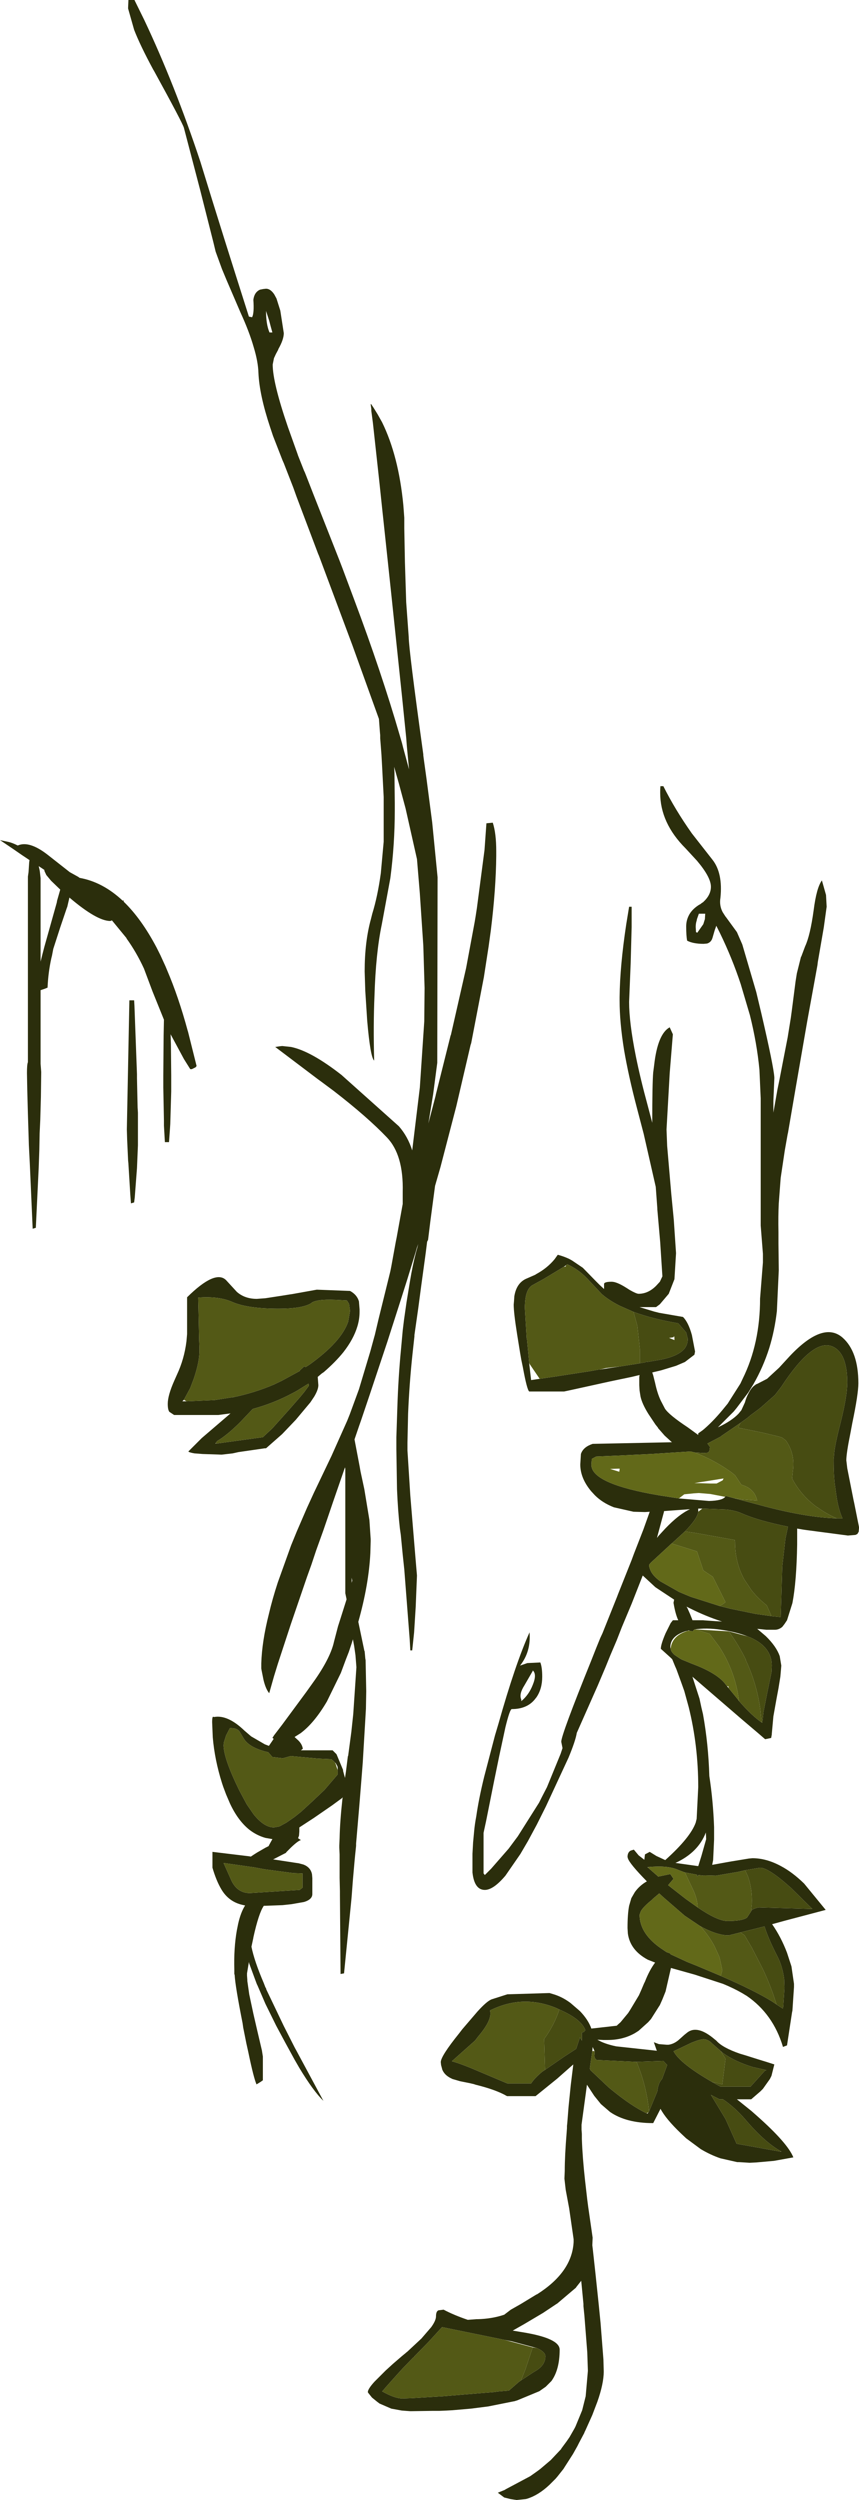 <?xml version="1.0" encoding="UTF-8" standalone="no"?>
<svg xmlns:ffdec="https://www.free-decompiler.com/flash" xmlns:xlink="http://www.w3.org/1999/xlink" ffdec:objectType="frame" height="394.0px" width="135.45px" xmlns="http://www.w3.org/2000/svg">
  <g transform="matrix(1.0, 0.0, 0.0, 1.0, 0.0, 0.0)">
    <use ffdec:characterId="66" height="394.0" transform="matrix(1.0, 0.0, 0.0, 1.0, 0.0, 0.0)" width="135.45" xlink:href="#shape0"/>
  </g>
  <defs>
    <g id="shape0" transform="matrix(1.0, 0.0, 0.0, 1.0, 0.0, 0.0)">
      <path d="M44.2 48.95 L44.75 52.5 Q44.75 53.5 43.9 55.0 L43.85 55.15 43.5 55.8 43.2 56.45 43.0 57.45 Q43.0 60.3 45.4 67.3 L46.9 71.5 47.0 71.8 47.95 74.2 48.05 74.4 48.25 74.9 49.4 77.85 53.5 88.25 54.0 89.55 55.85 94.5 Q60.15 105.95 63.05 115.95 L63.4 117.15 63.55 117.75 64.5 121.25 64.2 118.1 64.15 117.55 64.05 116.25 63.4 109.85 61.7 93.65 60.4 81.45 60.35 81.0 59.85 76.25 58.8 66.65 58.55 64.75 58.55 64.45 58.45 63.75 58.5 63.65 58.9 64.25 59.55 65.3 60.25 66.55 Q62.85 71.85 63.6 79.6 L63.75 81.6 63.75 82.85 63.75 83.25 63.85 88.6 64.05 94.9 64.45 100.4 Q64.45 102.3 66.75 118.9 L66.75 119.05 66.8 119.45 67.25 122.7 68.15 129.6 69.0 138.25 68.95 167.5 68.55 170.55 68.3 172.45 67.55 177.05 68.7 172.65 68.7 172.6 71.05 163.2 71.1 163.1 73.5 152.55 74.85 145.3 75.0 144.4 75.2 143.1 76.4 133.95 76.7 129.75 77.7 129.65 Q78.25 131.3 78.25 134.15 L78.25 134.9 Q78.2 140.15 77.4 146.6 L77.05 149.15 76.3 154.0 74.3 164.4 74.2 164.7 71.95 174.35 69.45 183.95 68.6 186.9 67.85 192.55 67.5 195.4 67.4 195.6 67.35 195.7 67.15 197.3 67.05 198.05 66.4 202.8 65.95 206.2 65.35 210.4 65.35 210.6 65.05 213.35 Q64.55 218.0 64.35 222.8 L64.25 227.35 64.25 228.55 64.25 228.6 64.7 235.7 65.3 242.95 65.55 245.95 65.75 248.3 65.55 253.25 65.3 257.25 65.0 260.1 64.7 260.1 64.6 258.35 63.75 247.35 63.5 245.0 63.2 241.9 63.05 240.85 Q62.75 238.2 62.6 234.7 L62.5 228.4 62.5 227.7 62.5 226.5 62.65 221.95 Q62.8 217.05 63.25 212.45 L63.5 209.7 63.7 208.05 64.1 205.25 64.65 201.9 Q65.05 199.45 65.6 197.35 L65.8 196.65 65.95 196.05 65.75 196.6 65.55 197.3 64.2 201.7 63.2 204.85 61.95 208.75 61.9 208.9 61.1 211.4 58.55 219.05 58.3 219.8 56.95 223.8 56.6 224.8 55.9 226.85 56.7 231.05 56.85 231.9 57.45 234.7 58.25 239.55 58.45 242.55 58.45 242.9 58.4 244.75 Q58.15 249.75 56.5 255.6 L57.45 260.15 57.5 260.25 57.6 261.35 57.65 261.65 57.75 266.55 57.7 269.3 57.6 271.05 57.2 277.8 57.0 280.35 56.65 284.7 56.15 290.55 56.15 290.9 56.0 292.35 55.9 293.4 55.65 296.25 55.6 296.9 55.45 298.9 55.4 299.45 54.25 311.0 53.7 311.1 53.6 298.65 53.6 298.05 53.55 295.95 53.55 295.25 53.55 292.25 53.5 291.2 53.5 290.85 53.55 289.7 Q53.6 287.1 54.0 283.45 L54.05 283.25 53.9 283.4 52.4 284.5 49.5 286.5 48.35 287.25 47.2 288.0 47.2 288.25 47.2 288.65 47.15 289.3 47.0 289.7 47.45 290.0 Q47.0 290.1 45.9 291.15 L45.55 291.5 45.15 291.9 45.1 292.0 43.15 293.0 43.05 293.05 43.15 293.05 46.75 293.6 47.1 293.65 47.85 293.85 Q49.0 294.3 49.2 295.4 L49.25 296.0 49.25 296.6 49.25 298.5 Q49.25 299.35 47.95 299.75 L45.95 300.1 44.55 300.25 41.85 300.35 41.6 300.35 Q40.8 301.5 39.95 305.35 L39.95 305.4 39.65 306.8 Q40.1 309.05 41.6 312.55 L41.85 313.2 41.95 313.35 42.0 313.55 44.75 319.3 46.45 322.65 46.75 323.2 48.5 326.45 51.0 331.1 Q49.4 329.55 47.2 325.9 L46.45 324.6 45.0 321.95 43.55 319.25 41.85 315.8 40.6 312.9 40.5 312.7 40.2 311.9 39.3 309.45 39.25 309.2 38.95 311.0 38.95 311.35 39.0 312.0 39.0 312.2 39.3 314.3 39.95 317.35 40.55 319.95 41.3 323.15 41.45 324.1 41.45 327.85 41.1 328.1 40.45 328.5 Q40.0 327.5 39.15 323.4 L38.85 322.05 38.35 319.55 38.25 318.85 Q37.1 313.05 37.0 311.25 L36.95 311.1 36.95 310.8 36.95 310.45 Q36.85 307.0 37.35 304.2 L37.55 303.2 Q37.95 301.4 38.65 300.3 L38.2 300.2 Q36.05 299.7 34.9 297.75 34.1 296.4 33.5 294.35 L33.5 291.85 39.3 292.55 39.55 292.6 40.0 292.3 40.55 291.95 41.85 291.2 42.35 290.95 42.45 290.75 42.75 290.2 42.95 289.85 43.0 289.85 41.85 289.65 Q40.45 289.25 39.3 288.35 37.5 286.9 36.25 284.2 L35.65 282.8 35.2 281.6 35.0 281.0 Q33.85 277.35 33.55 273.8 L33.45 271.4 Q33.45 270.6 33.6 270.55 L33.75 270.6 Q35.9 270.2 38.55 272.75 L39.6 273.65 41.75 274.9 42.4 275.15 43.15 274.05 42.95 273.85 43.05 273.75 43.2 273.5 44.5 271.8 48.3 266.65 49.05 265.6 Q51.8 261.85 52.55 259.2 L52.7 258.6 53.3 256.3 53.7 255.05 54.65 252.05 54.45 251.1 54.45 231.5 54.4 231.25 52.5 236.75 51.65 239.25 51.0 241.15 49.85 244.35 49.1 246.6 48.4 248.55 45.85 256.0 43.8 262.25 43.2 264.2 42.45 266.85 Q41.9 266.2 41.55 264.75 L41.25 263.25 41.2 262.95 41.2 262.15 Q41.3 258.7 42.4 254.35 42.95 252.0 43.8 249.4 L45.9 243.55 46.8 241.35 47.6 239.5 48.4 237.65 49.5 235.25 52.2 229.6 52.25 229.5 54.75 223.9 55.15 222.9 56.6 218.95 58.4 212.95 59.0 210.75 59.1 210.4 59.7 207.85 60.75 203.6 61.55 200.35 61.7 199.6 62.4 195.75 62.55 195.0 63.4 190.3 63.5 189.75 63.5 187.85 Q63.65 182.0 61.0 179.25 57.95 176.05 52.65 171.95 L50.7 170.5 50.15 170.1 43.4 165.0 44.05 164.9 44.5 164.85 45.9 165.0 Q49.05 165.65 53.9 169.45 L53.95 169.5 62.9 177.5 Q64.3 179.1 65.0 181.3 L66.2 171.4 66.9 160.95 66.95 155.7 66.75 149.05 66.2 140.8 65.75 135.4 63.95 127.4 62.9 123.5 62.15 120.85 62.2 121.75 62.25 126.55 62.25 127.75 Q62.25 133.1 61.55 138.4 L60.35 144.9 60.2 145.7 Q59.25 150.25 59.05 156.95 58.85 161.55 59.0 167.15 58.4 166.65 57.9 160.85 L57.6 156.2 57.5 153.1 Q57.5 148.4 58.5 144.8 L58.7 144.0 Q59.55 141.25 60.05 137.6 L60.5 132.65 60.5 125.6 60.25 120.75 60.15 118.95 59.95 116.35 59.95 115.85 59.9 115.3 59.75 113.3 55.55 101.65 50.3 87.6 50.15 87.25 46.75 78.25 46.25 76.85 44.75 73.0 44.55 72.55 43.05 68.7 42.6 67.35 Q40.9 62.25 40.75 58.75 40.7 57.0 40.0 54.7 39.3 52.25 37.9 49.2 L35.75 44.2 35.0 42.4 34.0 39.65 33.65 38.2 31.55 29.9 29.0 20.15 Q28.8 19.4 24.3 11.2 L24.15 10.95 Q22.1 7.15 21.15 4.7 L20.2 1.35 20.2 1.2 20.25 0.0 21.2 0.0 22.75 3.15 Q27.55 13.3 31.6 25.5 L33.45 31.5 35.45 37.9 37.25 43.6 39.25 49.9 39.75 50.0 Q40.1 49.35 39.95 47.25 40.1 46.05 41.0 45.65 L41.5 45.55 41.95 45.5 Q42.65 45.5 43.25 46.4 L43.6 47.05 44.2 48.95 M42.45 50.55 L41.95 49.0 Q41.95 51.15 42.5 52.4 L42.95 52.4 42.7 51.5 42.45 50.55 M2.0 133.75 L0.0 132.4 1.4 132.7 Q2.0 132.85 2.8 133.25 4.6 132.45 7.5 134.7 L11.0 137.45 12.35 138.2 12.55 138.35 Q16.2 139.0 19.35 141.95 L19.5 141.9 19.5 142.1 Q22.3 144.8 24.7 149.35 L25.3 150.55 26.1 152.3 26.35 152.9 Q28.15 157.1 29.6 162.45 L29.65 162.6 31.0 168.0 30.85 168.2 30.25 168.5 30.0 168.5 29.0 166.9 26.9 163.0 26.95 164.5 27.0 169.5 27.0 172.0 26.85 177.15 26.8 177.9 26.65 180.0 26.0 180.0 25.85 177.4 25.85 176.65 25.75 171.4 25.75 169.5 25.8 163.2 25.85 160.7 24.05 156.25 22.7 152.65 Q21.5 150.05 19.95 147.9 L19.95 147.85 17.65 145.05 17.4 145.15 Q15.3 145.15 11.0 141.5 L10.95 141.45 10.6 142.95 10.55 143.05 9.5 146.15 8.4 149.55 8.2 150.6 8.1 151.0 Q7.6 153.25 7.5 155.65 L7.0 155.85 6.4 156.05 6.4 167.65 6.5 168.95 6.45 172.85 6.35 176.5 6.25 178.6 6.2 181.25 6.1 184.1 5.65 193.5 5.15 193.65 5.15 193.6 4.7 183.4 4.55 180.45 4.5 178.75 4.4 175.55 4.3 171.8 4.25 169.1 Q4.25 167.75 4.4 167.4 L4.4 138.15 4.5 137.45 4.6 135.9 4.65 135.55 3.45 134.75 2.0 133.75 M6.1 136.5 L6.15 136.7 6.25 137.15 6.3 137.5 6.4 138.4 6.4 151.55 6.7 150.35 7.0 149.2 8.95 142.25 9.0 141.95 9.5 140.2 8.05 138.8 7.3 137.9 7.0 137.25 7.0 137.1 6.7 136.9 6.1 136.5 M21.2 158.5 L21.6 169.3 21.6 169.95 21.7 174.55 21.75 175.35 21.75 178.1 21.75 180.5 21.6 184.1 21.25 188.7 21.15 189.5 20.65 189.65 20.55 188.35 20.25 183.45 20.25 183.4 20.2 182.9 20.05 179.65 20.0 178.0 20.4 157.65 21.15 157.65 21.2 158.5 M129.9 146.15 L128.95 151.65 128.9 152.1 128.4 154.85 127.35 160.6 127.2 161.45 125.45 171.55 124.25 178.55 124.2 178.75 123.75 181.3 123.1 185.65 122.8 189.65 Q122.7 191.6 122.75 194.2 L122.75 196.0 122.8 200.2 122.5 206.65 Q122.15 209.7 121.3 212.45 120.35 215.45 118.8 218.15 L118.0 219.45 116.15 221.9 115.7 222.45 113.2 224.95 Q115.35 223.95 116.45 222.8 L116.9 222.25 117.45 221.05 Q117.7 220.15 118.05 219.55 118.5 218.65 119.05 218.3 119.2 218.15 119.4 218.1 L120.95 217.3 122.85 215.55 124.55 213.7 Q129.8 208.15 132.85 210.8 135.35 213.0 135.35 218.0 135.35 219.7 134.4 224.25 L134.1 225.85 Q133.45 229.05 133.45 230.15 L133.5 230.55 133.6 231.4 134.6 236.45 134.7 236.9 135.45 240.65 135.45 240.85 135.4 241.4 135.2 241.75 134.9 241.9 133.7 242.0 127.25 241.15 126.55 241.05 125.7 240.9 125.7 241.65 125.7 243.4 Q125.6 249.3 124.95 252.65 L124.1 255.35 123.7 255.95 123.35 256.4 Q122.8 256.85 122.2 256.85 L121.95 256.85 120.85 256.85 119.4 256.7 120.75 257.85 Q122.4 259.45 122.95 261.0 L123.2 262.5 123.05 264.25 122.75 266.1 122.45 267.7 121.95 270.5 121.7 273.25 121.7 273.35 121.6 273.9 120.65 274.1 119.55 273.15 116.9 270.9 109.3 264.35 109.2 264.25 109.2 264.3 110.3 267.7 110.6 269.1 110.85 270.15 Q111.7 274.85 111.85 279.9 112.45 283.8 112.6 287.95 L112.6 289.9 112.45 293.15 112.3 293.9 114.5 293.5 115.35 293.35 118.1 292.9 118.65 292.85 Q120.85 292.85 123.15 294.1 124.95 295.05 126.8 296.85 L127.25 297.4 130.2 301.0 123.95 302.65 121.75 303.25 Q123.15 305.25 124.1 307.75 L124.8 309.9 125.2 312.65 125.2 313.15 124.95 316.9 124.9 317.1 124.1 322.35 123.45 322.6 123.45 322.55 Q121.9 317.4 117.75 314.55 L117.0 314.1 Q115.7 313.35 114.0 312.65 L109.55 311.2 105.8 310.15 104.95 313.85 104.45 315.1 104.05 316.0 103.95 316.15 102.65 318.2 102.2 318.7 100.7 320.05 100.15 320.4 Q98.25 321.5 95.8 321.5 L95.7 321.5 95.15 321.5 94.2 321.45 Q95.25 322.1 97.15 322.5 L103.6 323.2 103.55 323.15 103.1 321.85 103.9 322.15 105.15 322.25 105.4 322.25 Q106.2 322.15 106.95 321.55 L107.4 321.15 107.9 320.7 108.4 320.3 Q110.0 319.1 112.7 321.4 L112.95 321.6 Q113.9 322.7 116.65 323.65 L117.65 323.95 119.55 324.55 120.85 324.95 122.1 325.35 121.65 327.15 121.4 327.65 120.3 329.2 119.9 329.6 118.45 330.85 116.2 330.85 118.5 332.7 119.35 333.45 Q124.2 337.75 125.1 340.0 L122.05 340.55 119.25 340.8 118.2 340.85 116.55 340.75 116.25 340.75 113.6 340.15 Q112.0 339.6 110.5 338.7 L108.2 337.0 107.35 336.2 Q105.0 333.95 104.15 332.35 L103.0 334.6 102.95 334.6 Q98.75 334.6 96.2 332.85 L94.75 331.6 93.7 330.3 92.55 328.55 92.4 329.7 91.7 334.85 91.7 335.65 91.75 336.3 91.75 336.4 91.75 336.45 91.75 337.1 Q91.85 340.0 92.25 343.6 L92.6 346.65 92.75 347.8 93.45 352.65 93.4 353.85 93.5 354.7 93.9 358.35 94.4 363.1 94.7 366.1 94.9 368.65 95.15 371.85 95.2 373.75 Q95.2 375.65 94.2 378.5 L93.4 380.6 92.3 383.05 92.15 383.35 92.15 383.4 91.3 385.0 91.05 385.5 90.35 386.75 89.1 388.7 88.85 389.1 87.9 390.3 87.6 390.65 87.3 390.95 86.65 391.6 Q84.9 393.25 83.1 393.8 L82.9 393.85 81.45 394.0 80.5 393.85 79.5 393.6 78.5 392.85 79.6 392.4 79.75 392.3 83.6 390.25 84.45 389.65 84.8 389.4 85.2 389.1 86.85 387.7 88.5 385.95 88.5 385.9 89.35 384.75 89.8 384.1 90.6 382.7 90.75 382.4 91.8 379.85 92.35 377.65 92.7 373.65 92.6 370.7 92.35 367.5 92.15 364.95 92.0 363.45 92.0 363.1 91.65 359.45 90.9 360.4 90.8 360.55 87.85 363.05 87.75 363.1 85.65 364.5 82.7 366.25 80.85 367.3 82.35 367.55 Q88.25 368.5 88.25 370.3 88.25 373.45 86.95 375.25 L86.05 376.15 85.05 376.85 81.55 378.3 81.05 378.45 81.0 378.45 77.0 379.25 74.25 379.6 71.35 379.85 70.45 379.9 69.3 379.95 68.2 379.95 64.95 380.0 64.65 380.0 63.35 379.9 61.7 379.6 59.85 378.8 59.45 378.5 58.65 377.85 58.05 377.1 58.0 377.0 Q58.0 376.5 59.05 375.35 L60.8 373.6 61.95 372.55 63.4 371.3 63.95 370.85 64.0 370.8 64.25 370.6 66.45 368.55 68.0 366.75 Q68.75 365.7 68.75 365.05 68.75 364.25 69.15 364.1 L69.95 364.0 Q71.55 364.85 73.75 365.6 L73.8 365.6 75.1 365.5 75.3 365.5 Q77.55 365.45 79.5 364.8 L80.55 364.0 82.05 363.15 82.3 363.0 84.6 361.6 84.65 361.6 Q90.2 358.1 90.45 353.35 L90.45 352.9 89.75 348.05 89.2 345.1 89.0 343.35 89.05 342.15 Q89.05 339.75 89.35 336.1 L89.4 335.4 89.4 335.25 89.4 335.05 89.45 334.6 89.65 332.05 90.0 328.6 90.4 325.35 87.85 327.6 84.45 330.35 79.95 330.35 Q78.25 329.35 75.0 328.55 L74.7 328.45 74.05 328.3 72.55 328.0 71.35 327.65 71.25 327.6 Q70.25 327.15 69.85 326.4 L69.75 326.2 69.55 325.45 69.5 325.0 Q69.5 324.05 72.4 320.45 L72.9 319.8 75.3 317.0 Q76.75 315.4 77.5 315.1 L80.0 314.3 86.65 314.1 87.15 314.25 Q88.55 314.65 89.8 315.55 L90.0 315.7 91.45 316.95 Q92.75 318.3 93.25 319.7 L97.25 319.25 97.4 319.1 97.85 318.7 99.05 317.25 99.4 316.7 100.75 314.45 101.15 313.55 101.55 312.6 101.7 312.3 Q102.4 310.5 103.3 309.3 L102.15 308.85 Q99.35 307.35 99.0 304.7 L98.95 303.85 Q98.95 301.65 99.2 300.35 L99.55 299.15 100.1 298.2 Q100.85 297.15 102.0 296.5 99.25 293.7 99.0 292.85 L98.95 292.65 Q98.95 292.05 99.3 291.75 L99.45 291.65 99.95 291.5 100.7 292.4 101.6 293.1 101.7 292.25 102.45 291.85 103.5 292.5 104.9 293.15 104.95 293.1 Q108.85 289.6 109.7 287.25 L109.85 286.65 110.1 281.65 Q110.1 275.1 108.6 269.05 L107.9 266.5 107.4 265.1 106.65 263.05 106.45 262.6 106.0 261.5 105.75 261.25 104.2 259.85 Q104.2 259.15 104.95 257.4 L105.75 255.8 106.1 255.35 106.95 255.35 Q106.5 254.4 106.2 252.6 L106.3 252.1 103.35 250.15 101.35 248.3 99.6 252.75 98.05 256.45 97.25 258.5 96.25 260.85 95.5 262.7 94.25 265.65 90.95 273.1 Q90.75 274.35 89.65 277.0 L86.1 284.65 85.5 285.85 84.65 287.55 83.25 290.15 82.05 292.2 79.7 295.6 Q77.8 297.85 76.45 297.85 74.8 297.85 74.5 295.1 L74.5 293.15 74.5 292.15 74.6 290.35 74.75 288.75 Q74.85 287.55 75.1 286.25 75.5 283.45 76.35 280.0 L78.05 273.5 78.6 271.65 Q81.25 262.25 83.5 257.25 83.75 260.3 82.0 262.5 L83.15 262.1 85.2 262.0 Q85.5 262.75 85.5 264.25 85.5 266.2 84.55 267.55 L84.5 267.6 Q83.25 269.35 80.7 269.35 80.4 269.35 79.7 272.2 L78.7 276.85 77.9 280.75 76.65 287.0 76.25 288.85 76.25 295.25 76.45 295.5 77.45 294.5 80.2 291.35 81.65 289.4 85.0 284.1 85.45 283.2 86.25 281.65 88.4 276.4 88.7 275.5 88.5 274.5 Q88.5 273.4 93.25 261.65 L94.0 259.75 94.65 258.15 95.0 257.4 97.3 251.65 97.45 251.25 99.6 245.85 99.95 244.9 101.45 241.05 102.45 238.25 101.7 238.3 99.9 238.25 96.8 237.55 Q95.0 236.85 93.8 235.65 L93.2 235.0 Q91.5 232.95 91.5 230.8 L91.6 229.15 Q91.95 228.05 93.45 227.55 L105.85 227.3 105.95 227.3 104.8 226.25 103.75 225.05 103.75 225.0 103.35 224.5 102.25 222.85 Q101.25 221.25 101.0 220.1 L100.85 219.15 100.8 218.3 100.8 217.05 100.85 216.7 99.6 217.0 96.25 217.7 91.25 218.8 89.65 219.15 88.95 219.3 83.45 219.3 Q83.1 219.05 82.45 215.5 L82.2 214.3 82.0 213.15 81.55 210.35 Q81.0 206.9 81.0 205.6 L81.05 205.05 81.1 204.3 Q81.45 202.1 83.15 201.45 L84.4 200.9 84.55 200.8 Q86.3 199.85 87.45 198.45 L87.95 197.75 Q88.9 198.0 89.75 198.4 L90.2 198.65 91.9 199.8 93.95 201.9 94.55 202.5 95.25 203.15 95.25 202.4 Q95.2 202.0 96.45 202.0 97.25 202.0 98.75 202.95 L99.3 203.3 Q100.35 203.9 100.7 203.9 102.2 203.9 103.45 202.65 L104.05 202.0 104.45 201.15 104.1 195.75 103.65 190.6 103.65 190.45 103.4 187.05 101.5 178.7 100.4 174.5 Q99.1 169.55 98.4 165.45 97.7 161.1 97.7 157.7 L97.7 157.15 Q97.75 152.25 98.75 145.65 L99.2 142.9 99.6 142.9 99.6 146.1 99.45 151.75 99.2 157.9 Q99.2 161.15 100.25 166.4 100.95 169.9 102.15 174.3 L102.85 176.95 Q102.85 170.7 103.0 169.0 L103.15 167.85 Q103.7 162.95 105.6 161.9 L106.1 163.0 105.6 169.15 105.55 170.05 105.1 178.0 105.2 180.6 105.85 188.15 106.2 191.75 106.25 192.3 106.6 197.5 106.35 201.6 105.45 203.9 104.05 205.55 103.45 206.0 100.85 206.0 103.15 206.7 103.95 206.9 107.7 207.55 Q108.55 208.4 109.1 210.4 L109.6 213.0 109.5 213.5 108.0 214.65 106.6 215.25 104.3 215.95 103.9 216.05 103.25 216.2 103.05 216.25 102.85 216.3 103.0 216.75 103.3 217.95 Q103.65 219.6 104.2 220.75 L104.85 222.0 Q105.5 223.0 108.45 224.95 L110.1 226.15 110.1 225.9 110.8 225.4 111.1 225.15 Q112.7 223.75 114.3 221.75 L114.75 221.2 115.0 220.8 116.75 218.05 117.1 217.3 Q119.85 211.75 119.85 204.65 L120.3 198.95 120.3 197.6 119.95 193.15 119.95 173.65 119.95 173.1 119.75 168.6 Q119.35 164.4 118.25 160.0 L116.8 155.1 Q115.45 151.0 113.5 147.0 L112.95 145.9 112.7 146.6 112.35 147.8 Q112.15 148.5 111.5 148.7 L110.95 148.75 Q109.3 148.75 108.35 148.25 108.2 147.5 108.2 146.0 108.2 145.15 108.55 144.4 109.0 143.4 110.15 142.65 L110.5 142.45 Q110.65 142.3 110.85 142.2 L110.9 142.15 Q112.1 141.05 112.1 139.75 112.1 138.25 109.9 135.65 L108.1 133.7 Q104.1 129.7 104.1 124.95 104.1 123.7 104.2 123.9 L104.6 123.9 Q106.45 127.6 109.1 131.35 L112.35 135.5 Q114.0 137.6 113.6 141.5 113.4 142.7 113.95 143.75 L114.4 144.45 114.45 144.5 116.2 146.9 117.05 148.85 119.25 156.35 120.05 159.7 Q122.0 168.1 122.1 169.8 L122.1 169.95 121.95 173.5 121.95 175.35 122.6 171.65 122.9 170.2 123.45 167.35 124.2 163.5 124.7 160.4 124.85 159.3 125.45 154.65 125.65 153.4 126.3 150.8 126.35 150.75 126.5 150.35 126.95 149.15 Q127.75 147.45 128.3 143.45 128.75 139.9 129.6 138.75 L130.25 141.05 130.35 142.9 129.9 146.15 M111.2 144.0 L111.05 144.0 110.2 144.0 109.9 144.85 109.85 145.1 Q109.7 145.55 109.7 146.1 L109.75 146.9 109.95 147.0 110.9 145.65 111.15 144.85 111.2 144.0 M131.95 239.3 L132.4 239.3 132.85 239.3 Q132.15 237.75 131.85 235.45 L131.6 233.65 Q131.45 232.1 131.45 230.35 L131.45 229.9 131.5 229.55 Q131.55 228.15 132.35 225.0 L132.55 224.2 Q133.6 220.0 133.6 217.9 133.6 213.2 131.25 212.2 128.2 210.9 123.2 218.55 L122.2 219.85 120.05 221.75 119.75 222.0 118.4 223.0 117.8 223.5 116.75 224.25 115.95 224.8 113.75 226.3 113.65 226.4 111.55 227.5 111.95 228.05 111.85 228.7 111.6 228.95 111.55 228.95 110.95 229.0 109.5 228.9 108.9 228.75 102.6 229.15 97.45 229.4 94.0 229.55 93.35 229.9 93.3 230.0 93.3 230.1 93.25 230.85 Q93.25 233.85 103.85 235.65 L107.05 236.15 111.8 236.55 Q113.9 236.5 114.35 235.9 L114.4 235.75 115.7 236.1 117.75 236.65 120.75 237.45 Q127.3 239.15 131.95 239.3 M121.65 254.7 L123.1 254.85 123.2 251.8 123.35 246.9 123.85 242.5 124.25 240.6 Q119.55 239.65 116.95 238.5 115.95 238.05 114.5 237.9 L110.75 237.75 110.1 237.75 110.1 238.15 110.1 238.25 Q110.0 239.3 108.0 241.35 L106.25 242.95 105.9 243.25 102.65 246.25 102.35 246.6 Q102.35 246.95 102.5 247.3 102.8 248.25 104.1 249.2 L107.1 250.9 108.9 251.65 113.45 253.1 115.25 253.55 119.15 254.35 121.65 254.7 M100.9 214.85 L101.8 214.7 101.95 214.55 102.05 214.65 103.5 214.4 Q106.7 213.9 107.85 212.65 108.45 211.95 108.45 211.0 L108.2 210.0 106.95 208.55 Q102.85 207.85 99.9 206.75 L97.75 205.8 Q96.05 204.95 94.9 203.95 L92.55 201.45 Q91.2 200.05 89.45 199.25 L89.25 199.4 88.9 199.65 85.75 201.55 83.85 202.6 Q82.95 203.25 82.8 205.15 L82.75 205.95 82.75 206.0 83.05 210.95 83.1 211.15 83.45 214.8 83.45 214.9 83.75 217.5 85.1 217.3 87.5 216.95 91.05 216.4 93.0 216.1 94.4 215.85 94.55 215.85 97.8 215.35 100.65 214.9 100.9 214.85 M104.7 238.15 L104.7 238.25 103.65 242.15 103.6 242.35 103.75 242.2 103.75 242.15 104.9 240.9 Q107.05 238.65 108.8 237.85 L105.3 238.1 104.7 238.15 M116.55 268.1 Q118.55 270.4 120.1 271.45 L120.2 271.5 120.4 269.75 120.95 266.95 121.65 263.55 121.7 262.5 Q121.7 259.6 118.4 258.1 L117.9 257.9 Q116.15 257.2 113.7 256.85 111.35 256.5 109.5 256.8 L109.2 257.1 108.7 257.0 108.65 256.95 108.6 256.95 108.3 257.05 108.2 257.05 Q105.7 257.8 105.7 259.6 L105.75 259.85 Q105.8 260.3 106.35 260.8 L107.4 261.5 109.1 262.2 Q113.15 263.7 114.45 265.5 L114.65 265.75 114.9 266.05 116.25 267.7 116.55 268.1 M113.85 255.55 Q111.35 254.75 108.85 253.5 L108.25 253.2 108.4 253.45 108.8 254.35 109.2 255.35 110.8 255.35 112.95 255.5 113.85 255.55 M82.7 265.6 Q81.8 267.0 82.2 267.85 L82.2 268.1 Q83.4 267.1 84.0 265.55 84.7 263.85 84.0 263.25 L84.0 263.35 82.7 265.6 M111.3 288.8 Q110.1 291.95 106.5 293.6 L106.55 293.6 110.1 294.1 110.6 292.5 111.35 289.85 111.3 288.8 M102.2 294.25 L102.1 294.25 102.2 294.35 103.8 295.75 105.7 295.35 106.2 296.1 105.35 297.1 108.1 299.25 110.0 300.6 Q113.15 302.75 114.7 302.75 117.1 302.75 117.8 302.2 L118.45 301.2 118.45 301.15 Q118.7 300.8 119.65 300.6 L128.1 300.85 124.75 297.55 Q121.2 294.35 119.85 294.35 L117.5 294.75 116.4 295.0 112.9 295.6 111.1 295.55 110.95 295.6 110.1 295.5 Q109.9 296.0 109.9 295.45 L108.05 295.1 108.0 295.1 106.95 294.7 Q105.3 293.95 102.2 294.25 M36.8 220.2 Q40.15 219.5 43.2 218.2 L44.45 217.6 47.3 216.05 47.25 216.0 47.7 215.6 47.95 215.35 48.2 215.45 48.75 215.1 Q53.8 211.5 54.9 208.3 L55.2 206.6 55.05 205.55 55.05 205.5 54.7 204.95 53.8 204.9 Q50.15 204.65 49.15 205.3 L49.05 205.4 Q47.6 206.25 43.95 206.25 39.1 206.25 36.65 205.2 34.55 204.25 31.25 204.5 L31.3 206.5 31.4 211.2 31.45 212.4 31.45 212.9 Q31.45 214.65 30.55 217.3 L30.0 218.75 29.0 220.6 28.75 220.85 29.4 220.85 33.85 220.65 36.7 220.2 36.8 220.2 M56.7 206.35 L56.7 206.75 Q56.7 207.9 56.35 209.05 55.75 211.05 54.15 213.1 52.9 214.65 51.05 216.25 L50.75 216.45 50.1 217.0 50.2 218.3 Q50.2 219.0 49.55 220.1 L48.95 221.0 46.65 223.75 44.6 225.9 44.45 226.05 41.95 228.25 41.85 228.25 41.75 228.25 37.6 228.85 36.7 229.05 34.95 229.25 31.95 229.15 30.65 229.05 Q29.8 228.9 29.7 228.75 L29.8 228.65 31.8 226.65 36.35 222.75 34.45 223.0 27.45 223.0 26.7 222.5 Q26.45 222.15 26.45 221.25 26.45 219.9 27.5 217.55 L27.9 216.65 Q29.05 214.2 29.4 211.4 L29.5 210.25 29.5 210.0 29.5 204.45 Q33.95 200.05 35.65 201.75 L37.35 203.6 Q38.6 204.7 40.5 204.7 L41.85 204.6 44.45 204.2 45.7 204.0 46.05 203.95 49.95 203.25 55.2 203.45 Q56.3 204.05 56.6 205.1 L56.7 206.35 M34.2 227.5 L41.45 226.5 42.95 225.1 45.55 222.2 47.3 220.2 48.0 219.35 48.7 218.4 48.65 218.05 47.2 218.95 Q46.65 219.3 46.05 219.6 43.15 221.15 39.85 222.05 L38.85 223.1 37.9 224.1 Q35.8 226.2 34.25 227.1 L34.0 227.45 33.95 227.5 34.2 227.5 M52.8 277.75 L52.55 277.5 52.25 277.25 50.15 277.15 45.85 276.75 44.6 277.1 42.95 276.9 42.3 276.15 Q39.45 275.5 38.5 274.1 L37.75 272.85 Q37.3 272.3 36.25 272.35 L35.65 273.5 35.3 274.6 35.25 275.0 Q35.25 277.1 37.7 282.1 L37.8 282.3 38.9 284.35 40.0 285.95 Q41.65 288.0 43.2 288.0 L44.05 287.85 45.15 287.25 46.45 286.35 47.45 285.55 49.25 283.9 51.15 282.1 53.25 279.65 53.25 278.95 53.25 278.6 53.2 278.35 52.95 277.9 52.8 277.75 M36.55 296.5 Q37.5 298.35 39.4 298.35 L47.25 297.85 47.7 297.5 47.7 295.25 47.65 295.25 46.25 295.2 41.75 294.6 40.15 294.3 35.25 293.6 36.55 296.5 M55.45 248.65 L55.45 249.45 55.55 249.1 55.45 248.65 M55.45 259.0 L55.0 260.35 54.55 261.5 53.75 263.65 51.55 268.15 Q49.55 271.55 47.4 273.15 L46.45 273.75 47.05 274.3 Q47.65 274.9 47.75 275.6 L47.45 275.85 52.45 275.85 53.05 276.45 53.1 276.55 54.1 278.95 54.1 279.1 54.4 280.2 54.55 279.2 54.85 276.8 54.9 276.7 55.4 272.95 55.7 270.15 56.2 262.75 56.05 260.85 55.85 259.45 55.65 258.35 55.45 259.0 M88.2 316.7 L87.8 316.5 Q82.45 314.25 77.25 316.85 77.7 318.25 75.4 320.95 L74.9 321.6 71.25 324.85 Q72.85 325.3 75.5 326.45 L80.0 328.35 83.75 328.35 Q84.3 327.5 85.5 326.5 L85.95 326.2 89.0 324.1 90.85 322.9 91.45 321.1 91.75 321.6 91.75 320.35 92.1 320.2 92.3 319.95 Q91.65 318.2 88.2 316.7 M79.5 368.75 L69.7 366.75 69.2 367.3 67.6 369.05 65.55 371.15 65.3 371.4 65.3 371.45 65.1 371.6 63.5 373.25 62.5 374.35 60.85 376.2 60.3 376.85 60.25 376.85 60.3 376.9 Q62.25 378.0 63.45 378.0 L64.9 377.95 69.85 377.65 72.85 377.4 77.75 377.0 77.8 377.0 78.5 376.9 80.25 376.75 81.8 375.4 82.15 375.15 84.05 373.9 84.55 373.6 Q86.0 372.7 86.0 371.35 86.0 370.65 84.65 370.05 L80.75 369.0 79.5 368.75 M122.45 315.9 L123.35 316.5 123.45 316.5 123.5 316.25 123.7 313.3 123.65 311.9 Q123.45 310.35 122.9 309.0 L122.65 308.45 Q121.15 305.55 120.55 303.6 L116.75 304.55 114.95 305.0 114.45 305.0 Q112.65 304.8 110.4 303.55 L107.95 301.9 104.6 299.0 103.95 298.4 103.0 299.2 102.75 299.45 Q101.45 300.5 101.05 301.2 L100.85 301.75 Q100.85 304.9 104.65 307.35 L105.1 307.65 105.65 307.85 105.75 308.0 108.35 309.2 109.85 309.8 113.65 311.4 Q118.85 313.65 121.7 315.4 L122.45 315.9 M123.1 339.1 L123.2 339.1 123.15 339.05 Q120.55 337.6 117.5 334.0 115.85 332.1 114.0 330.85 L113.45 330.85 112.1 330.15 114.4 333.95 116.15 337.85 123.1 339.1 M113.65 323.25 L112.35 322.1 Q111.55 321.25 110.65 321.4 L109.9 321.6 109.1 321.9 106.9 322.95 106.25 323.25 106.2 323.25 Q107.15 325.15 112.25 328.1 L113.6 328.85 118.35 328.85 120.6 326.35 120.85 326.25 118.65 325.75 Q115.9 324.9 114.0 323.55 L113.65 323.25 M102.35 332.75 L103.65 329.6 Q103.8 328.25 104.4 327.65 L105.2 325.45 104.6 324.8 100.35 324.95 94.1 324.65 Q93.65 324.4 93.75 323.75 L93.75 323.25 93.45 322.6 93.4 323.25 93.25 324.25 93.0 326.0 93.1 326.25 95.95 328.95 96.25 329.2 Q99.6 331.95 101.95 333.05 L102.1 333.1 102.25 332.9 102.35 332.75" fill="#2b2e0c" fill-rule="evenodd" stroke="none"/>
      <path d="M116.75 224.25 L117.8 223.5 118.4 223.0 119.75 222.0 120.05 221.75 122.2 219.85 123.2 218.55 Q128.2 210.9 131.25 212.2 133.6 213.2 133.6 217.9 133.6 220.0 132.55 224.2 L132.35 225.0 Q131.55 228.15 131.5 229.55 L131.45 229.9 131.45 230.35 Q131.45 232.1 131.6 233.65 L131.85 235.45 Q132.15 237.75 132.85 239.3 L132.4 239.3 131.95 239.3 Q130.25 238.55 128.9 237.55 L128.85 237.55 Q126.3 235.7 124.9 233.0 L125.0 232.05 125.0 232.0 Q125.45 229.15 123.9 227.0 L123.3 226.55 122.8 226.4 120.3 225.8 116.4 225.0 116.75 224.25 M110.75 237.75 L114.5 237.9 Q115.95 238.05 116.95 238.5 119.55 239.65 124.25 240.6 L123.85 242.5 123.35 246.9 123.2 251.8 123.1 254.85 121.65 254.7 120.9 253.0 Q119.45 251.85 118.45 250.55 L117.35 248.9 Q115.9 246.25 115.9 243.0 L115.85 242.7 109.7 241.6 108.0 241.35 Q110.0 239.3 110.1 238.25 L110.75 237.75 M99.9 206.75 Q102.85 207.85 106.95 208.55 L108.2 210.0 108.45 211.0 Q108.45 211.95 107.85 212.65 106.7 213.9 103.5 214.4 L102.05 214.65 101.95 214.55 101.8 214.7 100.9 214.85 100.9 214.25 100.9 212.6 100.5 208.95 99.9 206.75 M105.5 210.85 L106.35 211.2 Q106.35 210.3 106.2 210.75 L105.5 210.85 M120.1 271.45 L119.9 269.5 119.85 269.1 Q119.25 265.15 117.6 261.65 L117.6 261.55 Q116.45 259.2 114.9 257.1 L117.9 257.9 118.4 258.1 Q121.7 259.6 121.7 262.5 L121.65 263.55 120.95 266.95 120.4 269.75 120.2 271.5 120.1 271.45 M117.5 294.75 L119.85 294.35 Q121.2 294.35 124.75 297.55 L128.1 300.85 119.65 300.6 Q118.7 300.8 118.45 301.15 L118.45 301.0 118.55 300.1 Q118.65 297.75 117.95 295.75 L117.5 294.75 M85.95 326.2 L85.8 321.35 Q87.4 319.15 88.2 316.7 91.65 318.2 92.3 319.95 L92.1 320.2 91.75 320.35 91.75 321.6 91.45 321.1 90.85 322.9 89.0 324.1 85.95 326.2 M82.15 375.15 L82.85 373.4 84.0 369.95 84.65 370.05 Q86.0 370.65 86.0 371.35 86.0 372.7 84.55 373.6 L84.05 373.9 82.15 375.15 M116.75 304.55 L120.55 303.6 Q121.15 305.55 122.65 308.45 L122.9 309.0 Q123.45 310.35 123.65 311.9 L123.7 313.3 123.5 316.25 123.45 316.5 123.35 316.5 122.45 315.9 122.4 315.75 Q121.55 313.0 120.3 310.35 L118.55 306.95 117.4 305.0 116.75 304.55 M123.15 339.05 L123.1 339.1 116.15 337.85 114.4 333.95 112.1 330.15 113.45 330.85 114.0 330.85 Q115.85 332.1 117.5 334.0 120.55 337.6 123.15 339.05 M112.25 328.1 L113.9 328.5 114.4 324.5 114.35 324.35 113.65 323.25 114.0 323.55 Q115.9 324.9 118.65 325.75 L120.85 326.25 120.6 326.35 118.35 328.85 113.6 328.85 112.25 328.1 M102.35 332.75 Q101.95 328.75 100.4 325.0 L100.35 324.95 104.6 324.8 105.2 325.45 104.4 327.65 Q103.8 328.25 103.65 329.6 L102.35 332.75" fill="#474c12" fill-rule="evenodd" stroke="none"/>
      <path d="M116.75 224.25 L116.4 225.0 120.3 225.8 122.8 226.4 123.3 226.55 123.9 227.0 Q125.45 229.15 125.0 232.0 L125.0 232.05 124.9 233.0 Q126.3 235.7 128.85 237.55 L128.9 237.55 Q130.25 238.55 131.95 239.3 127.3 239.15 120.75 237.45 L117.75 236.65 115.7 236.1 117.0 236.3 119.4 236.5 Q118.95 234.55 116.9 234.0 L115.9 232.5 115.35 232.05 Q113.05 230.4 110.6 229.35 L109.5 228.9 110.95 229.0 111.55 228.95 111.6 228.95 111.85 228.7 111.95 228.05 111.55 227.5 113.65 226.4 113.75 226.3 115.95 224.8 116.75 224.25 M108.0 241.35 L109.7 241.6 115.85 242.7 115.9 243.0 Q115.9 246.25 117.35 248.9 L118.45 250.55 Q119.45 251.85 120.9 253.0 L121.65 254.7 119.15 254.35 115.25 253.55 113.45 253.1 113.85 252.9 114.4 252.5 112.4 248.5 110.9 247.5 109.9 244.5 105.9 243.25 106.25 242.95 108.0 241.35 M99.9 206.75 L100.5 208.95 100.9 212.6 100.9 214.25 100.9 214.85 100.65 214.9 97.8 215.35 95.55 215.6 94.55 215.85 94.4 215.85 93.0 216.1 91.05 216.4 87.5 216.95 85.1 217.3 83.5 214.95 83.45 214.8 83.1 211.15 83.05 210.95 82.75 206.0 82.75 205.95 82.8 205.15 Q82.95 203.25 83.85 202.6 L85.75 201.55 88.9 199.65 89.2 199.6 89.25 199.4 89.45 199.25 Q91.2 200.05 92.55 201.45 L94.9 203.95 Q96.05 204.95 97.75 205.8 L99.9 206.75 M109.7 256.8 L114.85 257.1 114.9 257.1 Q116.45 259.2 117.6 261.55 L117.6 261.65 Q119.25 265.15 119.85 269.1 L119.9 269.5 120.1 271.45 Q118.55 270.4 116.55 268.1 L116.5 267.85 Q115.9 263.35 113.4 259.5 L111.9 257.5 109.7 256.8 M110.0 300.6 Q110.0 299.4 109.35 297.95 L108.0 295.1 108.05 295.1 109.9 295.45 Q109.9 296.0 110.1 295.5 L110.95 295.6 111.1 295.55 112.9 295.6 116.4 295.0 117.5 294.75 117.95 295.75 Q118.65 297.75 118.55 300.1 L118.45 301.0 118.45 301.15 118.45 301.2 117.8 302.2 Q117.1 302.75 114.7 302.75 113.15 302.75 110.0 300.6 M29.0 220.6 L30.0 218.75 30.55 217.3 Q31.45 214.65 31.45 212.9 L31.45 212.4 31.4 211.2 31.3 206.5 31.25 204.5 Q34.55 204.25 36.65 205.2 39.1 206.25 43.95 206.25 47.6 206.25 49.05 205.4 L49.15 205.3 Q50.15 204.65 53.8 204.9 L54.7 204.95 55.05 205.5 55.05 205.55 55.2 206.6 54.9 208.3 Q53.8 211.5 48.75 215.1 L48.2 215.45 47.95 215.35 47.7 215.6 47.25 216.0 47.3 216.05 44.45 217.6 43.2 218.2 Q40.15 219.5 36.8 220.2 L36.8 220.15 36.7 220.2 33.85 220.65 29.4 220.85 29.0 220.6 M34.0 227.45 L34.25 227.1 Q35.8 226.2 37.9 224.1 L38.85 223.1 39.85 222.05 Q43.15 221.15 46.05 219.6 46.65 219.3 47.2 218.95 L48.65 218.05 48.7 218.4 48.0 219.35 47.3 220.2 45.55 222.2 42.95 225.1 41.45 226.5 34.2 227.5 34.0 227.45 M53.25 278.95 L53.25 279.65 51.15 282.1 49.25 283.9 47.45 285.55 46.45 286.35 45.15 287.25 44.05 287.85 43.2 288.0 Q41.65 288.0 40.0 285.95 L38.9 284.35 37.8 282.3 37.7 282.1 Q35.25 277.1 35.25 275.0 L35.3 274.6 35.65 273.5 36.25 272.35 Q37.3 272.3 37.75 272.85 L38.5 274.1 Q39.45 275.5 42.3 276.15 L42.95 276.9 44.6 277.1 45.85 276.75 50.15 277.15 52.25 277.25 52.55 277.5 52.8 277.75 52.95 278.05 53.1 278.55 53.25 278.95 M36.55 296.5 L35.25 293.6 40.15 294.3 41.75 294.6 46.25 295.2 47.65 295.25 47.7 295.25 47.7 297.5 47.25 297.85 39.4 298.35 Q37.5 298.35 36.55 296.5 M85.95 326.2 L85.5 326.5 Q84.3 327.5 83.75 328.35 L80.0 328.35 75.5 326.45 Q72.85 325.3 71.25 324.85 L74.9 321.6 75.4 320.95 Q77.7 318.25 77.25 316.85 82.45 314.25 87.8 316.5 L88.2 316.7 Q87.4 319.15 85.8 321.35 L85.95 326.2 M60.3 376.85 L60.85 376.2 62.5 374.35 63.5 373.25 65.1 371.6 65.3 371.45 65.3 371.4 65.55 371.15 67.6 369.05 69.2 367.3 69.7 366.75 79.5 368.75 84.0 369.95 82.85 373.4 82.15 375.15 81.8 375.4 80.25 376.75 78.5 376.9 77.8 377.0 77.75 377.0 72.85 377.4 69.85 377.65 64.9 377.95 63.45 378.0 Q62.25 378.0 60.3 376.9 L60.3 376.85 M116.75 304.55 L117.4 305.0 118.55 306.95 120.3 310.35 Q121.55 313.0 122.4 315.75 L122.45 315.9 121.7 315.4 Q118.85 313.65 113.65 311.4 L113.9 310.5 113.45 308.45 112.65 306.7 Q111.75 305.0 110.4 303.55 112.65 304.8 114.45 305.0 L114.95 305.0 116.75 304.55 M112.25 328.1 Q107.15 325.15 106.2 323.25 L106.25 323.25 106.9 322.95 109.1 321.9 109.9 321.6 110.65 321.4 Q111.55 321.25 112.35 322.1 L113.65 323.25 114.35 324.35 114.4 324.5 113.9 328.5 112.25 328.1 M100.35 324.95 L100.4 325.0 Q101.95 328.75 102.35 332.75 L102.25 332.9 101.95 333.05 Q99.6 331.95 96.25 329.2 L95.95 328.95 93.1 326.25 93.0 326.0 93.25 324.25 93.4 323.25 93.75 323.25 93.75 323.75 Q93.65 324.4 94.1 324.65 L100.35 324.95" fill="#535916" fill-rule="evenodd" stroke="none"/>
      <path d="M115.7 236.1 L114.4 235.75 114.35 235.9 112.0 235.45 110.2 235.3 109.4 235.35 107.9 235.5 107.05 236.15 103.85 235.65 Q93.25 233.85 93.25 230.85 L93.3 230.1 93.3 230.0 93.35 229.9 94.0 229.55 97.45 229.4 102.6 229.15 108.9 228.75 109.5 228.9 110.6 229.35 Q113.05 230.4 115.35 232.05 L115.9 232.5 116.9 234.0 Q118.95 234.55 119.4 236.5 L117.0 236.3 115.7 236.1 M113.45 253.1 L108.9 251.65 107.1 250.9 104.1 249.2 Q102.8 248.25 102.5 247.3 102.35 246.95 102.35 246.6 L102.65 246.25 105.9 243.25 109.9 244.5 110.9 247.5 112.4 248.5 114.4 252.5 113.85 252.9 113.45 253.1 M97.7 231.6 L97.7 231.45 96.2 231.5 97.65 231.95 97.7 231.6 M113.95 233.3 L114.1 233.0 111.3 233.45 110.3 233.6 109.5 233.75 110.3 233.75 111.95 233.8 113.0 233.8 113.95 233.3 M109.7 256.8 L111.9 257.5 113.4 259.5 Q115.9 263.35 116.5 267.85 L116.55 268.1 116.25 267.7 114.9 266.05 114.85 265.75 114.65 265.75 114.45 265.5 Q113.15 263.7 109.1 262.2 L107.4 261.5 106.35 260.8 Q105.8 260.3 105.75 259.85 105.95 257.8 108.35 257.05 L108.55 257.0 108.6 257.0 108.7 257.0 109.2 257.1 109.5 256.8 109.7 256.8 M102.2 294.35 L102.2 294.25 Q105.3 293.95 106.95 294.7 L108.0 295.1 109.35 297.95 Q110.0 299.4 110.0 300.6 L108.1 299.25 105.35 297.1 106.2 296.1 105.7 295.35 103.8 295.75 102.2 294.35 M113.65 311.4 L109.85 309.8 108.35 309.2 105.75 308.0 105.65 307.85 105.1 307.65 104.65 307.35 Q100.85 304.9 100.85 301.75 L101.05 301.2 Q101.45 300.5 102.75 299.45 L103.0 299.2 103.95 298.4 104.6 299.0 107.95 301.9 110.4 303.55 Q111.75 305.0 112.65 306.7 L113.45 308.45 113.9 310.5 113.65 311.4" fill="#626919" fill-rule="evenodd" stroke="none"/>
    </g>
  </defs>
</svg>
